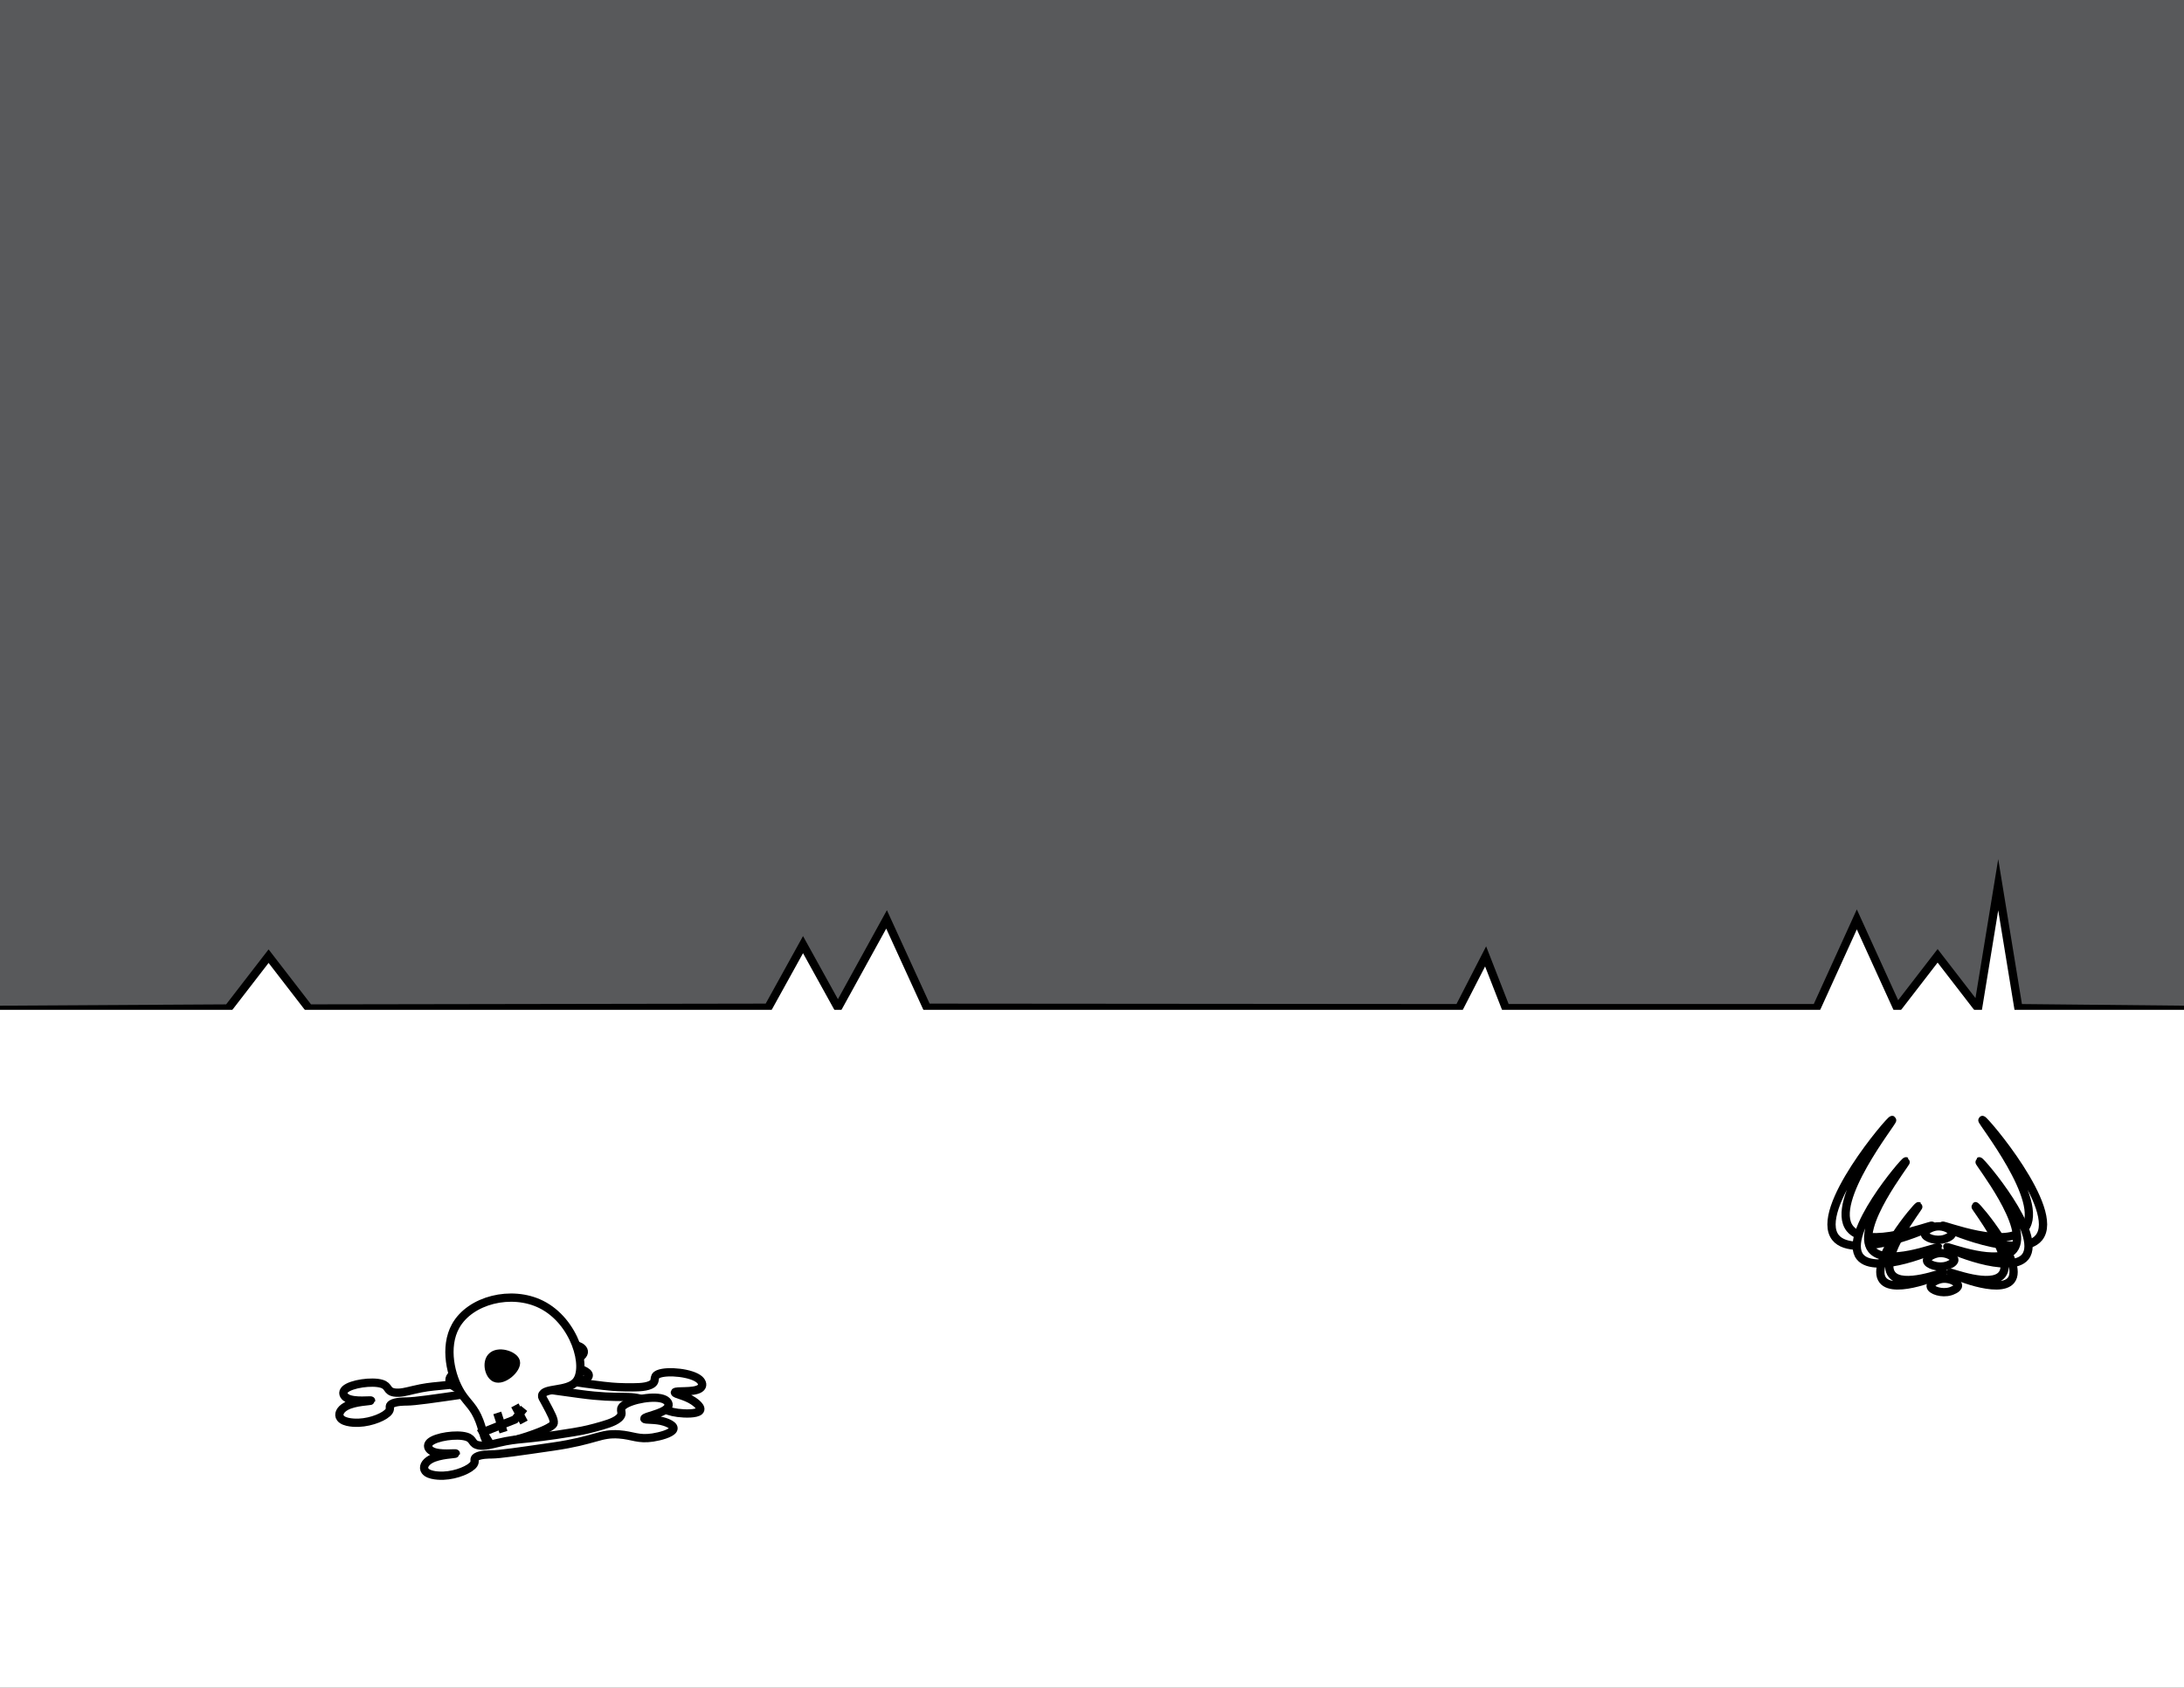 <?xml version="1.0" encoding="utf-8"?>
<!-- Generator: Adobe Illustrator 26.5.0, SVG Export Plug-In . SVG Version: 6.00 Build 0)  -->
<svg version="1.1" xmlns="http://www.w3.org/2000/svg" xmlns:xlink="http://www.w3.org/1999/xlink" x="0px" y="0px"
	 viewBox="0 0 792 612" style="enable-background:new 0 0 792 612;" xml:space="preserve">
<rect x="0" y="0" width="792" height="612" fill="#808080" stroke="none"/>
<g id="Layer_5">
	<rect style="fill:#58595B;" width="792" height="421.079"/>
	<rect x="1024.986" y="-118.504" style="fill:#58595B;" width="792" height="421.079"/>
</g>
<g id="Layer_1" style="display:none;">
	
		<rect y="366.153" style="display:inline;fill:#FFFFFF;stroke:#000000;stroke-width:3;stroke-miterlimit:10;" width="792" height="245.847"/>
	<path style="display:inline;fill:#FFFFFF;stroke:#000000;stroke-width:3;stroke-miterlimit:10;" d="M278.552,365.399
		l12.656-22.88l12.656,22.88C295.426,365.399,286.989,365.399,278.552,365.399z"/>
	<path style="display:inline;fill:#FFFFFF;stroke:#000000;stroke-width:3;stroke-miterlimit:10;" d="M306.851,365.399
		l14.65-29.683l14.65,29.683C326.384,365.399,316.618,365.399,306.851,365.399z"/>
	<path style="display:inline;fill:#FFFFFF;stroke:#000000;stroke-width:3;stroke-miterlimit:10;" d="M658.706,365.551
		l14.649-29.683l14.65,29.683C678.238,365.551,668.472,365.551,658.706,365.551z"/>
	<path style="display:inline;fill:#FFFFFF;stroke:#000000;stroke-width:3;stroke-miterlimit:10;" d="M688.005,365.551
		l14.649-18.977l14.65,18.977C707.538,365.551,697.771,365.551,688.005,365.551z"/>
	<path style="display:inline;fill:#FFFFFF;stroke:#000000;stroke-width:3;stroke-miterlimit:10;" d="M717.304,365.551
		l7.325-37.557l7.325,37.557C727.07,365.551,722.187,365.551,717.304,365.551z"/>
	<path style="display:inline;fill:#FFFFFF;stroke:#000000;stroke-width:3;stroke-miterlimit:10;" d="M531.413,365.551
		l7.325-14.857l7.325,14.857C541.18,365.551,536.297,365.551,531.413,365.551z"/>
	<path style="display:inline;fill:#FFFFFF;stroke:#000000;stroke-width:3;stroke-miterlimit:10;" d="M82.749,365.673
		l14.65-18.977l14.65,18.977C102.282,365.673,92.516,365.673,82.749,365.673z"/>
	<path style="display:inline;fill:#FFFFFF;stroke:#000000;stroke-width:3;stroke-miterlimit:10;" d="M223.355,529.541h-78.142
		c-2.855,0-5.191-2.336-5.191-5.191l0,0c0-2.855,2.336-5.191,5.191-5.191h78.142c2.855,0,5.191,2.336,5.191,5.191
		l0,0C228.546,527.205,226.21,529.541,223.355,529.541z"/>
	
		<ellipse transform="matrix(0.958 -0.287 0.287 0.958 -137.798 87.154)" style="display:inline;fill:#FFFFFF;stroke:#000000;stroke-width:3;stroke-miterlimit:10;" cx="228.546" cy="513.863" rx="12.568" ry="8.088"/>
	
		<ellipse transform="matrix(0.958 -0.287 0.287 0.958 -147.093 61.777)" style="display:inline;fill:#FFFFFF;stroke:#000000;stroke-width:3;stroke-miterlimit:10;" cx="137.29" cy="532.898" rx="12.568" ry="8.088"/>
	
		<ellipse transform="matrix(0.394 -0.919 0.919 0.394 -387.434 440.025)" style="display:inline;fill:#FFFFFF;stroke:#000000;stroke-width:3;stroke-miterlimit:10;" cx="140.022" cy="513.863" rx="8.088" ry="12.568"/>
	
		<ellipse transform="matrix(0.394 -0.919 0.919 0.394 -351.293 532.917)" style="display:inline;fill:#FFFFFF;stroke:#000000;stroke-width:3;stroke-miterlimit:10;" cx="228.546" cy="532.898" rx="8.088" ry="12.568"/>
</g>
<g id="Layer_2">
	<polygon style="fill:#FFFFFF;stroke:#000000;stroke-width:3;stroke-miterlimit:10;" points="0,366.153 82.749,365.673 
		97.399,346.696 112.049,365.673 278.552,365.399 291.208,342.519 303.863,365.399 321.501,333.366 336.15,365.399 
		529.093,365.551 538.738,346.773 546.063,365.551 658.706,365.551 673.355,333.366 688.005,365.551 702.654,346.574 
		717.304,365.551 724.629,320.798 731.953,365.551 792,366.153 792,612 0,612 	"/>
</g>
<g id="Layer_4">
	<rect y="366.153" style="fill:#FFFFFF;" width="792" height="245.847"/>
</g>
<g id="Layer_3">
	<path style="fill:#FFFFFF;stroke:#000000;stroke-width:3;stroke-miterlimit:10;" d="M134.571,507.845
		c0.077-0.279-5.985,0.591-8.693-0.879c-1.36-0.738-1.895-2.078-0.716-3.187c2.14-2.013,9.753-3.103,13.25-2.024
		c2.789,0.861,1.688,2.709,4.63,3.158c2.078,0.317,4.383-0.337,6.819-0.915c8.216-1.951,8.257-0.741,27.451-3.896
		c1.507-0.248,4.25-0.706,7.684-1.649c3.767-1.034,6.843-1.878,8.589-3.341c2.393-2.004-0.308-2.996,1.799-4.674
		c2.759-2.197,11.546-3.81,14.864-2.168c1.209,0.598,2.047,1.803,1.022,3.038c-1.823,2.196-8.361,3.062-8.338,3.893
		c0.018,0.645,3.948,0.036,7.358,1.154c0.511,0.167,4.019,1.317,3.068,2.873c-0.835,1.364-4.715,2.411-7.346,2.813
		c-5.342,0.818-7.213-0.764-12.228-1.129c-6.957-0.506-8.484,2.165-23.854,4.405
		c-12.934,1.885-19.401,2.827-22.387,2.847c-0.934,0.006-4.06,0.001-5.542,0.924
		c-1.209,0.753-0.169,1.405-0.904,2.568c-1.171,1.851-6.237,4.042-11.03,4.221
		c-0.772,0.029-5.218,0.143-6.607-1.718c-0.954-1.277-0.139-3.047,1.945-4.212
		C128.683,508.116,134.494,508.123,134.571,507.845z"/>
	<path style="fill:#FFFFFF;stroke:#000000;stroke-width:3;stroke-miterlimit:10;" d="M175.543,498.072
		c0.152-0.247-5.914-1.091-8.108-3.254c-1.102-1.086-1.245-2.522,0.196-3.26
		c2.614-1.341,10.231-0.278,13.292,1.729c2.441,1.601,0.871,3.071,3.573,4.318c1.909,0.881,4.305,0.891,6.805,1.011
		c8.435,0.403,8.139,1.577,27.455,3.866c1.516,0.18,4.28,0.499,7.84,0.546c3.906,0.051,7.096,0.092,9.178-0.829
		c2.855-1.262,0.534-2.964,3.024-3.992c3.259-1.346,12.15-0.46,14.883,2.037
		c0.996,0.91,1.467,2.3,0.14,3.202c-2.36,1.605-8.882,0.624-9.091,1.429c-0.162,0.625,3.783,1.129,6.75,3.148
		c0.445,0.303,3.497,2.38,2.151,3.61c-1.18,1.079-5.199,1.009-7.838,0.667
		c-5.359-0.695-6.718-2.734-11.436-4.474c-6.544-2.415-8.752-0.272-24.14-2.381
		c-12.95-1.774-19.425-2.662-22.299-3.47c-0.899-0.253-3.901-1.125-5.581-0.648
		c-1.37,0.389-0.551,1.303-1.581,2.216c-1.639,1.454-7.113,2.154-11.767,0.998
		c-0.75-0.186-5.053-1.309-5.872-3.482c-0.562-1.491,0.711-2.967,3.037-3.507
		C169.811,496.701,175.392,498.319,175.543,498.072z"/>
	<g>
		<path style="fill:#FFFFFF;stroke:#000000;stroke-width:3;stroke-miterlimit:10;" d="M167.253,505.16
			c-3.796-5.989-6.32-16.705-2.005-24.392c5.287-9.419,20.192-13.142,30.972-7.811
			c12.349,6.107,16.987,22.96,12.658,28.01c-3.13,3.651-11.783,2.108-12.288,5.032
			c-0.1,0.581,0.201,0.874,1.134,2.606c2.192,4.065,3.288,6.097,3.074,7.444
			c-0.425,2.687-21.263,8.574-22.893,7.81c-2.426-1.137-2.432-4.404-4.04-8.618
			C171.896,510.075,169.524,508.743,167.253,505.16z"/>
		<path style="stroke:#000000;stroke-width:3;stroke-miterlimit:10;" d="M179.523,499.62
			c-2.179-1.005-3.209-5.406-1.347-7.541c2.332-2.673,8.274-0.731,8.888,1.616
			C187.735,496.262,182.463,500.976,179.523,499.62z"/>
		<polyline style="fill:#FFFFFF;stroke:#000000;stroke-width:3;stroke-miterlimit:10;" points="190.026,510.662 186.725,514.702 
			175.149,519.299 177.907,523.859 		"/>
		
			<line style="fill:#FFFFFF;stroke:#000000;stroke-width:3;stroke-miterlimit:10;" x1="180.331" y1="512.315" x2="182.588" y2="519.28"/>
		
			<line style="fill:#FFFFFF;stroke:#000000;stroke-width:3;stroke-miterlimit:10;" x1="186.725" y1="509.585" x2="190.026" y2="515.798"/>
	</g>
	<path style="fill:#FFFFFF;stroke:#000000;stroke-width:3;stroke-miterlimit:10;" d="M165.301,527.037
		c0.077-0.279-5.985,0.591-8.693-0.879c-1.36-0.738-1.895-2.078-0.716-3.187c2.14-2.013,9.753-3.103,13.25-2.024
		c2.789,0.861,1.688,2.709,4.63,3.158c2.078,0.317,4.383-0.337,6.819-0.915c8.216-1.951,8.257-0.741,27.451-3.896
		c1.507-0.248,4.25-0.706,7.684-1.649c3.767-1.034,6.843-1.878,8.589-3.341c2.393-2.004-0.308-2.996,1.799-4.674
		c2.759-2.197,11.546-3.81,14.864-2.168c1.209,0.598,2.047,1.803,1.022,3.038c-1.823,2.196-8.361,3.062-8.338,3.893
		c0.018,0.645,3.948,0.036,7.358,1.154c0.511,0.168,4.019,1.317,3.068,2.873c-0.835,1.364-4.715,2.411-7.346,2.813
		c-5.342,0.818-7.213-0.764-12.228-1.129c-6.957-0.506-8.484,2.165-23.854,4.405
		c-12.934,1.885-19.401,2.827-22.387,2.847c-0.934,0.006-4.06,0.001-5.542,0.924
		c-1.209,0.753-0.169,1.405-0.904,2.568c-1.171,1.851-6.237,4.042-11.03,4.221
		c-0.772,0.029-5.218,0.143-6.607-1.717c-0.954-1.277-0.139-3.047,1.945-4.212
		C159.413,527.308,165.224,527.315,165.301,527.037z"/>
	<path style="fill:#FFFFFF;stroke:#000000;stroke-width:3;stroke-miterlimit:10;" d="M718.878,406.099
		c0.57-0.357,28.627,32.518,20.538,42.637c-6.77,8.468-35.082-3.719-34.948-4.297
		c0.122-0.524,23.526,8.9,29.754,1.003C741.881,435.731,718.346,406.433,718.878,406.099z"/>
	<path style="fill:#FFFFFF;stroke:#000000;stroke-width:3;stroke-miterlimit:10;" d="M686.174,406.099
		c-0.57-0.357-28.627,32.518-20.538,42.637c6.77,8.468,35.082-3.719,34.948-4.297
		c-0.122-0.524-23.526,8.9-29.754,1.003C663.171,435.731,686.706,406.433,686.174,406.099z"/>
	<path style="fill:#FFFFFF;stroke:#000000;stroke-width:3;stroke-miterlimit:10;" d="M717.75,421.082
		c0.463-0.29,23.254,26.415,16.683,34.635c-5.499,6.879-28.497-3.021-28.388-3.49
		c0.099-0.426,19.111,7.229,24.169,0.815C736.436,445.152,717.318,421.353,717.75,421.082z"/>
	<path style="fill:#FFFFFF;stroke:#000000;stroke-width:3;stroke-miterlimit:10;" d="M691.185,421.082
		c-0.463-0.29-23.254,26.415-16.683,34.635c5.499,6.879,28.497-3.021,28.388-3.49
		c-0.099-0.426-19.111,7.229-24.169,0.815C672.499,445.152,691.617,421.353,691.185,421.082z"/>
	<path style="fill:#FFFFFF;stroke:#000000;stroke-width:3;stroke-miterlimit:10;" d="M716.347,437.35
		c0.359-0.225,18.036,20.488,12.94,26.863c-4.265,5.335-22.103-2.343-22.018-2.707
		c0.077-0.33,14.823,5.607,18.746,0.632C730.84,456.019,716.012,437.56,716.347,437.35z"/>
	<path style="fill:#FFFFFF;stroke:#000000;stroke-width:3;stroke-miterlimit:10;" d="M695.742,437.35
		c-0.359-0.225-18.036,20.488-12.94,26.863c4.265,5.335,22.103-2.343,22.018-2.707
		c-0.077-0.33-14.823,5.607-18.746,0.632C681.249,456.019,696.077,437.56,695.742,437.35z"/>
	<path style="fill:#FFFFFF;stroke:#000000;stroke-width:3;stroke-miterlimit:10;" d="M702.293,444.696
		c2.687-0.307,5.652,1.195,5.64,2.481c-0.011,1.155-2.421,1.94-2.707,2.03c-3.139,0.992-7.095-0.375-7.219-1.805
		C697.908,446.259,700.252,444.929,702.293,444.696z"/>
	<path style="fill:#FFFFFF;stroke:#000000;stroke-width:3;stroke-miterlimit:10;" d="M703.076,454.387
		c2.687-0.307,5.652,1.195,5.64,2.482c-0.011,1.155-2.421,1.94-2.707,2.03c-3.139,0.992-7.095-0.375-7.219-1.805
		C698.691,455.95,701.035,454.62,703.076,454.387z"/>
	<path style="fill:#FFFFFF;stroke:#000000;stroke-width:3;stroke-miterlimit:10;" d="M704.406,463.688
		c2.687-0.307,5.652,1.195,5.64,2.482c-0.011,1.155-2.421,1.94-2.707,2.03c-3.139,0.992-7.095-0.375-7.219-1.805
		C700.021,465.251,702.365,463.921,704.406,463.688z"/>
</g>
</svg>
